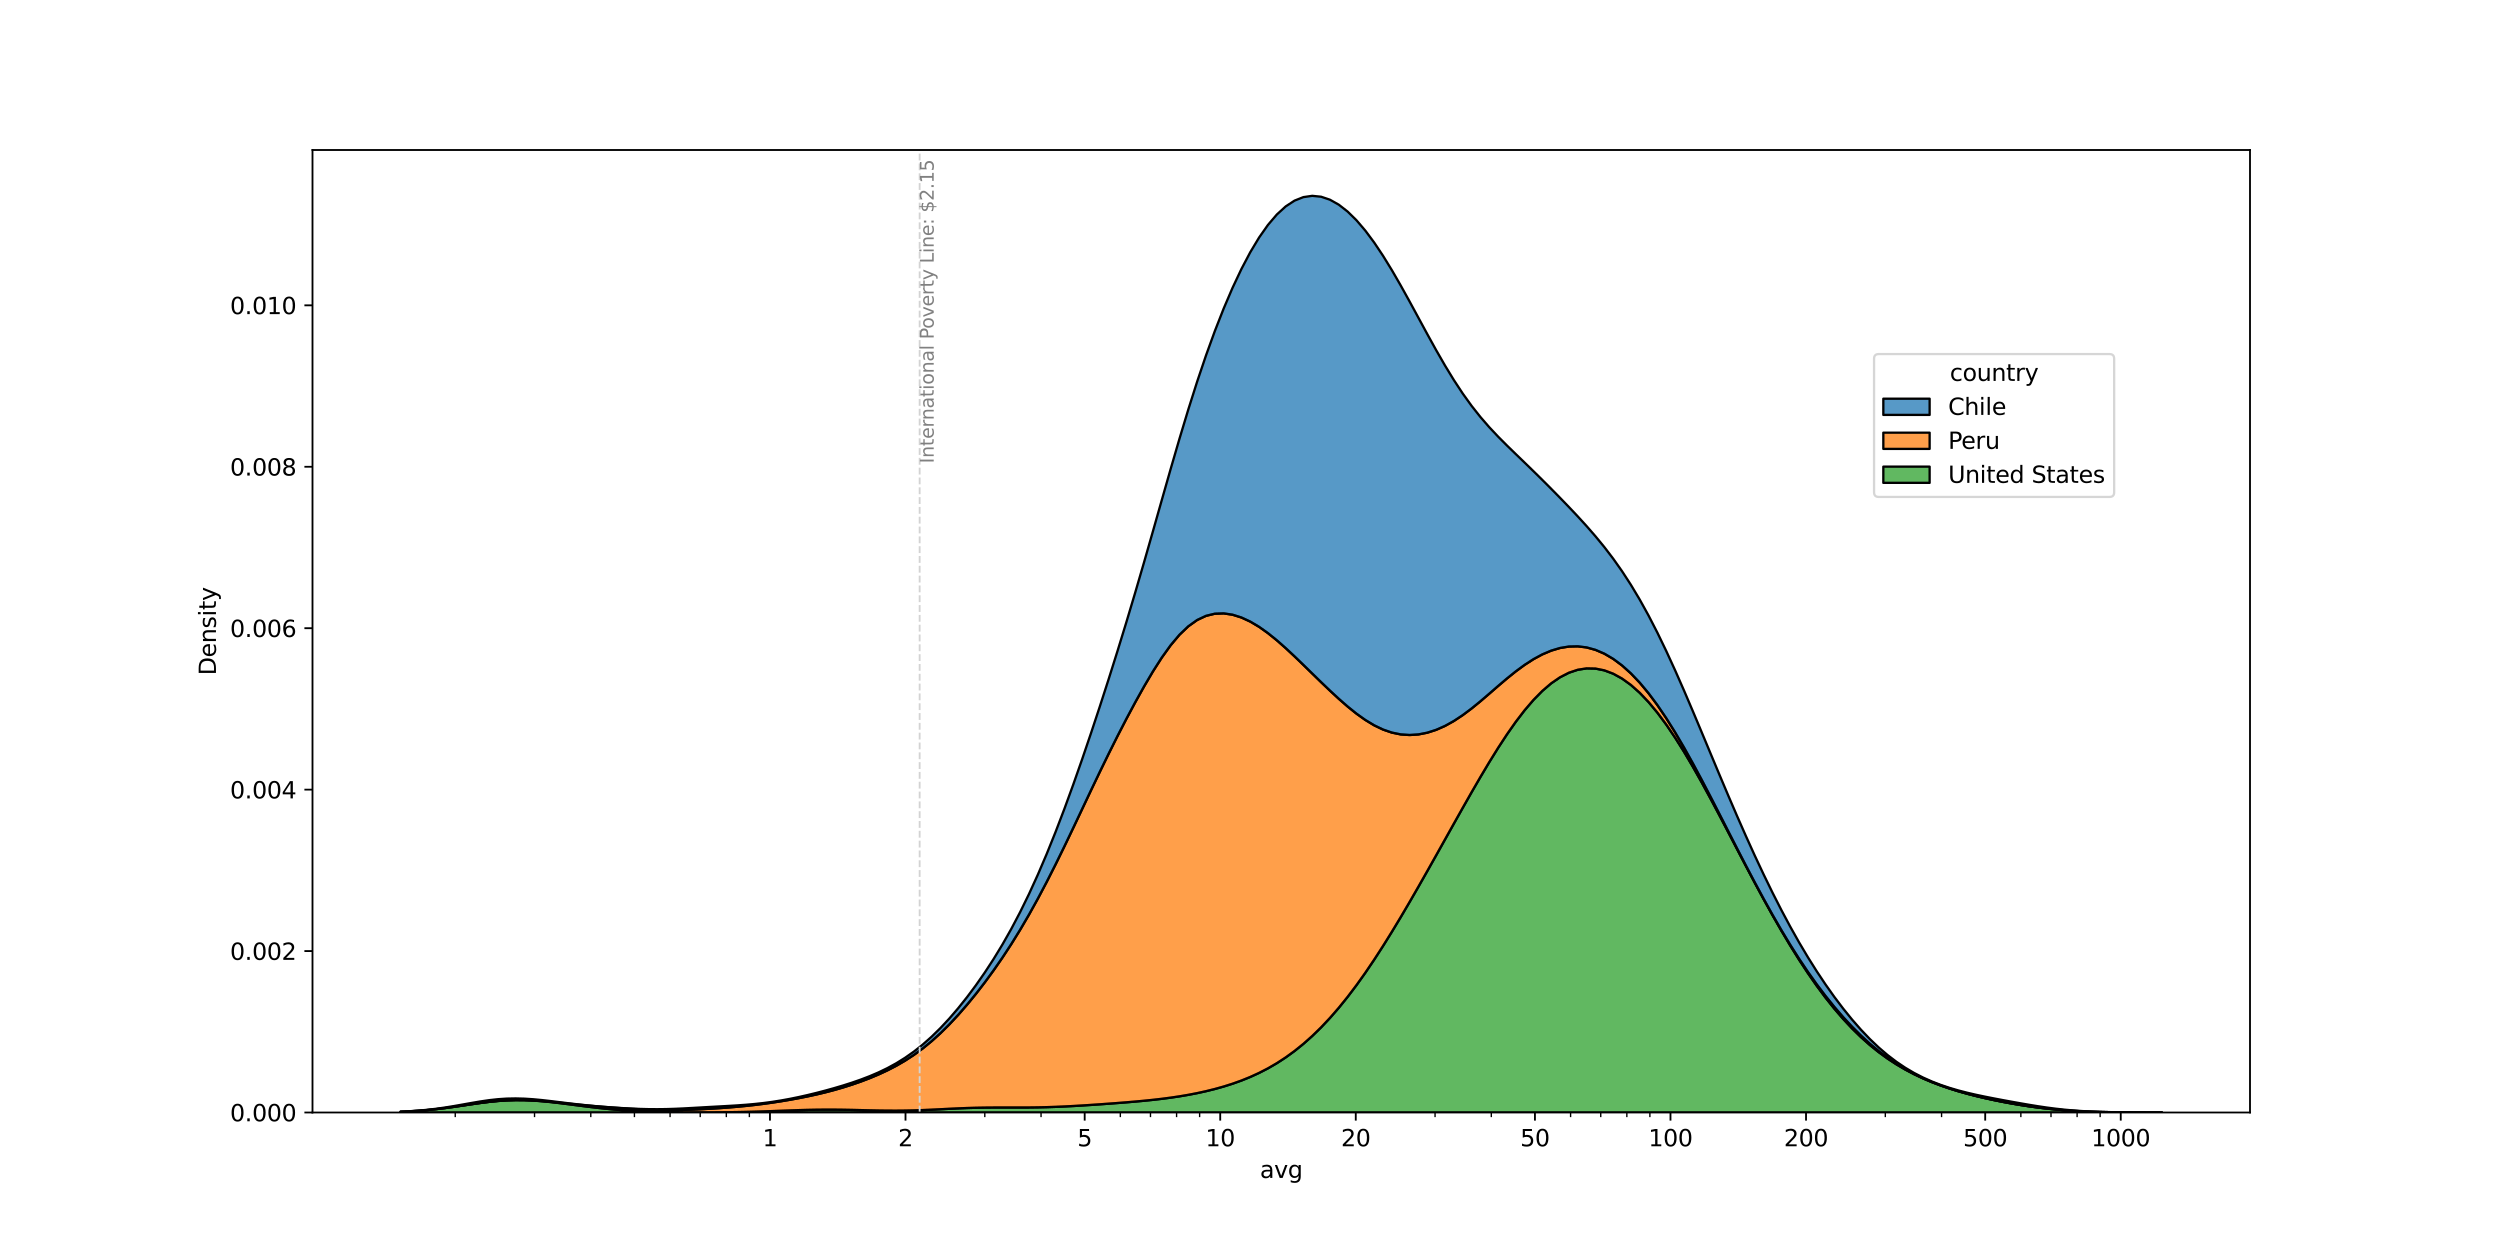 <?xml version="1.0" encoding="utf-8" standalone="no"?>
<!DOCTYPE svg PUBLIC "-//W3C//DTD SVG 1.1//EN"
  "http://www.w3.org/Graphics/SVG/1.1/DTD/svg11.dtd">
<svg xmlns:xlink="http://www.w3.org/1999/xlink" width="1080pt" height="540pt" viewBox="0 0 1080 540" xmlns="http://www.w3.org/2000/svg" version="1.1">
 <defs>
  <style type="text/css">*{stroke-linejoin: round; stroke-linecap: butt}</style>
 </defs>
 <g id="figure_1">
  <g id="patch_1">
   <path d="M 0 540 
L 1080 540 
L 1080 0 
L 0 0 
z
" style="fill: #ffffff"/>
  </g>
  <g id="axes_1">
   <g id="patch_2">
    <path d="M 135 480.6 
L 972 480.6 
L 972 64.8 
L 135 64.8 
z
" style="fill: #ffffff"/>
   </g>
   <g id="FillBetweenPolyCollection_1">
    <defs>
     <path id="mf34a39bcaa" d="M 173.045 -59.734 
L 173.045 -59.4 
L 176.869 -59.4 
L 180.693 -59.4 
L 184.516 -59.4 
L 188.34 -59.4 
L 192.164 -59.4 
L 195.987 -59.4 
L 199.811 -59.4 
L 203.635 -59.4 
L 207.458 -59.4 
L 211.282 -59.4 
L 215.106 -59.4 
L 218.929 -59.4 
L 222.753 -59.4 
L 226.577 -59.4 
L 230.4 -59.4 
L 234.224 -59.4 
L 238.048 -59.4 
L 241.871 -59.4 
L 245.695 -59.4 
L 249.519 -59.4 
L 253.342 -59.4 
L 257.166 -59.4 
L 260.99 -59.4 
L 264.813 -59.4 
L 268.637 -59.4 
L 272.461 -59.4 
L 276.284 -59.4 
L 280.108 -59.4 
L 283.932 -59.4 
L 287.755 -59.4 
L 291.579 -59.4 
L 295.403 -59.4 
L 299.226 -59.4 
L 303.05 -59.4 
L 306.874 -59.4 
L 310.697 -59.4 
L 314.521 -59.4 
L 318.345 -59.4 
L 322.168 -59.4 
L 325.992 -59.4 
L 329.816 -59.4 
L 333.639 -59.4 
L 337.463 -59.4 
L 341.287 -59.4 
L 345.11 -59.4 
L 348.934 -59.4 
L 352.758 -59.4 
L 356.581 -59.4 
L 360.405 -59.4 
L 364.229 -59.4 
L 368.052 -59.4 
L 371.876 -59.4 
L 375.7 -59.4 
L 379.523 -59.4 
L 383.347 -59.4 
L 387.171 -59.4 
L 390.994 -59.4 
L 394.818 -59.4 
L 398.642 -59.4 
L 402.465 -59.4 
L 406.289 -59.4 
L 410.113 -59.4 
L 413.936 -59.4 
L 417.76 -59.4 
L 421.584 -59.4 
L 425.407 -59.4 
L 429.231 -59.4 
L 433.055 -59.4 
L 436.878 -59.4 
L 440.702 -59.4 
L 444.526 -59.4 
L 448.349 -59.4 
L 452.173 -59.4 
L 455.997 -59.4 
L 459.82 -59.4 
L 463.644 -59.4 
L 467.468 -59.4 
L 471.291 -59.4 
L 475.115 -59.4 
L 478.939 -59.4 
L 482.762 -59.4 
L 486.586 -59.4 
L 490.41 -59.4 
L 494.233 -59.4 
L 498.057 -59.4 
L 501.881 -59.4 
L 505.704 -59.4 
L 509.528 -59.4 
L 513.352 -59.4 
L 517.175 -59.4 
L 520.999 -59.4 
L 524.823 -59.4 
L 528.646 -59.4 
L 532.47 -59.4 
L 536.294 -59.4 
L 540.117 -59.4 
L 543.941 -59.4 
L 547.765 -59.4 
L 551.588 -59.4 
L 555.412 -59.4 
L 559.235 -59.4 
L 563.059 -59.4 
L 566.883 -59.4 
L 570.706 -59.4 
L 574.53 -59.4 
L 578.354 -59.4 
L 582.177 -59.4 
L 586.001 -59.4 
L 589.825 -59.4 
L 593.648 -59.4 
L 597.472 -59.4 
L 601.296 -59.4 
L 605.119 -59.4 
L 608.943 -59.4 
L 612.767 -59.4 
L 616.59 -59.4 
L 620.414 -59.4 
L 624.238 -59.4 
L 628.061 -59.4 
L 631.885 -59.4 
L 635.709 -59.4 
L 639.532 -59.4 
L 643.356 -59.4 
L 647.18 -59.4 
L 651.003 -59.4 
L 654.827 -59.4 
L 658.651 -59.4 
L 662.474 -59.4 
L 666.298 -59.4 
L 670.122 -59.4 
L 673.945 -59.4 
L 677.769 -59.4 
L 681.593 -59.4 
L 685.416 -59.4 
L 689.24 -59.4 
L 693.064 -59.4 
L 696.887 -59.4 
L 700.711 -59.4 
L 704.535 -59.4 
L 708.358 -59.4 
L 712.182 -59.4 
L 716.006 -59.4 
L 719.829 -59.4 
L 723.653 -59.4 
L 727.477 -59.4 
L 731.3 -59.4 
L 735.124 -59.4 
L 738.948 -59.4 
L 742.771 -59.4 
L 746.595 -59.4 
L 750.419 -59.4 
L 754.242 -59.4 
L 758.066 -59.4 
L 761.89 -59.4 
L 765.713 -59.4 
L 769.537 -59.4 
L 773.361 -59.4 
L 777.184 -59.4 
L 781.008 -59.4 
L 784.832 -59.4 
L 788.655 -59.4 
L 792.479 -59.4 
L 796.303 -59.4 
L 800.126 -59.4 
L 803.95 -59.4 
L 807.774 -59.4 
L 811.597 -59.4 
L 815.421 -59.4 
L 819.245 -59.4 
L 823.068 -59.4 
L 826.892 -59.4 
L 830.716 -59.4 
L 834.539 -59.4 
L 838.363 -59.4 
L 842.187 -59.4 
L 846.01 -59.4 
L 849.834 -59.4 
L 853.658 -59.4 
L 857.481 -59.4 
L 861.305 -59.4 
L 865.129 -59.4 
L 868.952 -59.4 
L 872.776 -59.4 
L 876.6 -59.4 
L 880.423 -59.4 
L 884.247 -59.4 
L 888.071 -59.4 
L 891.894 -59.4 
L 895.718 -59.4 
L 899.542 -59.4 
L 903.365 -59.4 
L 907.189 -59.4 
L 911.013 -59.4 
L 914.836 -59.4 
L 918.66 -59.4 
L 922.484 -59.4 
L 926.307 -59.4 
L 930.131 -59.4 
L 933.955 -59.4 
L 933.955 -59.406 
L 933.955 -59.406 
L 930.131 -59.411 
L 926.307 -59.42 
L 922.484 -59.435 
L 918.66 -59.46 
L 914.836 -59.498 
L 911.013 -59.555 
L 907.189 -59.637 
L 903.365 -59.753 
L 899.542 -59.91 
L 895.718 -60.117 
L 891.894 -60.379 
L 888.071 -60.703 
L 884.247 -61.091 
L 880.423 -61.547 
L 876.6 -62.068 
L 872.776 -62.653 
L 868.952 -63.301 
L 865.129 -64.009 
L 861.305 -64.779 
L 857.481 -65.613 
L 853.658 -66.517 
L 849.834 -67.502 
L 846.01 -68.579 
L 842.187 -69.763 
L 838.363 -71.072 
L 834.539 -72.525 
L 830.716 -74.142 
L 826.892 -75.945 
L 823.068 -77.957 
L 819.245 -80.201 
L 815.421 -82.7 
L 811.597 -85.477 
L 807.774 -88.555 
L 803.95 -91.952 
L 800.126 -95.684 
L 796.303 -99.764 
L 792.479 -104.199 
L 788.655 -108.99 
L 784.832 -114.133 
L 781.008 -119.62 
L 777.184 -125.437 
L 773.361 -131.566 
L 769.537 -137.983 
L 765.713 -144.659 
L 761.89 -151.561 
L 758.066 -158.648 
L 754.242 -165.872 
L 750.419 -173.18 
L 746.595 -180.515 
L 742.771 -187.812 
L 738.948 -195.005 
L 735.124 -202.023 
L 731.3 -208.798 
L 727.477 -215.259 
L 723.653 -221.339 
L 719.829 -226.977 
L 716.006 -232.117 
L 712.182 -236.711 
L 708.358 -240.72 
L 704.535 -244.115 
L 700.711 -246.871 
L 696.887 -248.974 
L 693.064 -250.411 
L 689.24 -251.175 
L 685.416 -251.259 
L 681.593 -250.661 
L 677.769 -249.382 
L 673.945 -247.426 
L 670.122 -244.803 
L 666.298 -241.534 
L 662.474 -237.649 
L 658.651 -233.187 
L 654.827 -228.202 
L 651.003 -222.754 
L 647.18 -216.911 
L 643.356 -210.745 
L 639.532 -204.326 
L 635.709 -197.721 
L 631.885 -190.988 
L 628.061 -184.179 
L 624.238 -177.337 
L 620.414 -170.5 
L 616.59 -163.699 
L 612.767 -156.966 
L 608.943 -150.331 
L 605.119 -143.826 
L 601.296 -137.485 
L 597.472 -131.342 
L 593.648 -125.429 
L 589.825 -119.778 
L 586.001 -114.415 
L 582.177 -109.361 
L 578.354 -104.63 
L 574.53 -100.232 
L 570.706 -96.17 
L 566.883 -92.443 
L 563.059 -89.043 
L 559.235 -85.962 
L 555.412 -83.185 
L 551.588 -80.697 
L 547.765 -78.477 
L 543.941 -76.504 
L 540.117 -74.755 
L 536.294 -73.206 
L 532.47 -71.837 
L 528.646 -70.625 
L 524.823 -69.553 
L 520.999 -68.605 
L 517.175 -67.767 
L 513.352 -67.029 
L 509.528 -66.38 
L 505.704 -65.81 
L 501.881 -65.309 
L 498.057 -64.868 
L 494.233 -64.476 
L 490.41 -64.122 
L 486.586 -63.798 
L 482.762 -63.495 
L 478.939 -63.208 
L 475.115 -62.934 
L 471.291 -62.673 
L 467.468 -62.427 
L 463.644 -62.202 
L 459.82 -62.003 
L 455.997 -61.837 
L 452.173 -61.708 
L 448.349 -61.62 
L 444.526 -61.57 
L 440.702 -61.551 
L 436.878 -61.552 
L 433.055 -61.557 
L 429.231 -61.551 
L 425.407 -61.517 
L 421.584 -61.446 
L 417.76 -61.333 
L 413.936 -61.182 
L 410.113 -61.002 
L 406.289 -60.809 
L 402.465 -60.619 
L 398.642 -60.45 
L 394.818 -60.317 
L 390.994 -60.23 
L 387.171 -60.192 
L 383.347 -60.203 
L 379.523 -60.255 
L 375.7 -60.336 
L 371.876 -60.431 
L 368.052 -60.523 
L 364.229 -60.597 
L 360.405 -60.641 
L 356.581 -60.646 
L 352.758 -60.609 
L 348.934 -60.533 
L 345.11 -60.424 
L 341.287 -60.293 
L 337.463 -60.151 
L 333.639 -60.009 
L 329.816 -59.876 
L 325.992 -59.759 
L 322.168 -59.662 
L 318.345 -59.584 
L 314.521 -59.527 
L 310.697 -59.487 
L 306.874 -59.463 
L 303.05 -59.452 
L 299.226 -59.456 
L 295.403 -59.475 
L 291.579 -59.511 
L 287.755 -59.57 
L 283.932 -59.656 
L 280.108 -59.778 
L 276.284 -59.942 
L 272.461 -60.153 
L 268.637 -60.417 
L 264.813 -60.736 
L 260.99 -61.108 
L 257.166 -61.529 
L 253.342 -61.989 
L 249.519 -62.475 
L 245.695 -62.969 
L 241.871 -63.45 
L 238.048 -63.893 
L 234.224 -64.269 
L 230.4 -64.553 
L 226.577 -64.719 
L 222.753 -64.748 
L 218.929 -64.632 
L 215.106 -64.374 
L 211.282 -63.99 
L 207.458 -63.507 
L 203.635 -62.96 
L 199.811 -62.387 
L 195.987 -61.823 
L 192.164 -61.301 
L 188.34 -60.84 
L 184.516 -60.454 
L 180.693 -60.145 
L 176.869 -59.908 
L 173.045 -59.734 
z
" style="stroke: #000000"/>
    </defs>
    <g clip-path="url(#pe1cedac310)">
     <use xlink:href="#mf34a39bcaa" x="0" y="540" style="fill: #2ca02c; fill-opacity: 0.75; stroke: #000000"/>
    </g>
   </g>
   <g id="FillBetweenPolyCollection_2">
    <defs>
     <path id="m81a9023591" d="M 173.045 -59.734 
L 173.045 -59.734 
L 176.869 -59.908 
L 180.693 -60.145 
L 184.516 -60.454 
L 188.34 -60.84 
L 192.164 -61.301 
L 195.987 -61.823 
L 199.811 -62.387 
L 203.635 -62.96 
L 207.458 -63.507 
L 211.282 -63.99 
L 215.106 -64.374 
L 218.929 -64.632 
L 222.753 -64.748 
L 226.577 -64.719 
L 230.4 -64.553 
L 234.224 -64.269 
L 238.048 -63.893 
L 241.871 -63.45 
L 245.695 -62.969 
L 249.519 -62.475 
L 253.342 -61.989 
L 257.166 -61.529 
L 260.99 -61.108 
L 264.813 -60.736 
L 268.637 -60.417 
L 272.461 -60.153 
L 276.284 -59.942 
L 280.108 -59.778 
L 283.932 -59.656 
L 287.755 -59.57 
L 291.579 -59.511 
L 295.403 -59.475 
L 299.226 -59.456 
L 303.05 -59.452 
L 306.874 -59.463 
L 310.697 -59.487 
L 314.521 -59.527 
L 318.345 -59.584 
L 322.168 -59.662 
L 325.992 -59.759 
L 329.816 -59.876 
L 333.639 -60.009 
L 337.463 -60.151 
L 341.287 -60.293 
L 345.11 -60.424 
L 348.934 -60.533 
L 352.758 -60.609 
L 356.581 -60.646 
L 360.405 -60.641 
L 364.229 -60.597 
L 368.052 -60.523 
L 371.876 -60.431 
L 375.7 -60.336 
L 379.523 -60.255 
L 383.347 -60.203 
L 387.171 -60.192 
L 390.994 -60.23 
L 394.818 -60.317 
L 398.642 -60.45 
L 402.465 -60.619 
L 406.289 -60.809 
L 410.113 -61.002 
L 413.936 -61.182 
L 417.76 -61.333 
L 421.584 -61.446 
L 425.407 -61.517 
L 429.231 -61.551 
L 433.055 -61.557 
L 436.878 -61.552 
L 440.702 -61.551 
L 444.526 -61.57 
L 448.349 -61.62 
L 452.173 -61.708 
L 455.997 -61.837 
L 459.82 -62.003 
L 463.644 -62.202 
L 467.468 -62.427 
L 471.291 -62.673 
L 475.115 -62.934 
L 478.939 -63.208 
L 482.762 -63.495 
L 486.586 -63.798 
L 490.41 -64.122 
L 494.233 -64.476 
L 498.057 -64.868 
L 501.881 -65.309 
L 505.704 -65.81 
L 509.528 -66.38 
L 513.352 -67.029 
L 517.175 -67.767 
L 520.999 -68.605 
L 524.823 -69.553 
L 528.646 -70.625 
L 532.47 -71.837 
L 536.294 -73.206 
L 540.117 -74.755 
L 543.941 -76.504 
L 547.765 -78.477 
L 551.588 -80.697 
L 555.412 -83.185 
L 559.235 -85.962 
L 563.059 -89.043 
L 566.883 -92.443 
L 570.706 -96.17 
L 574.53 -100.232 
L 578.354 -104.63 
L 582.177 -109.361 
L 586.001 -114.415 
L 589.825 -119.778 
L 593.648 -125.429 
L 597.472 -131.342 
L 601.296 -137.485 
L 605.119 -143.826 
L 608.943 -150.331 
L 612.767 -156.966 
L 616.59 -163.699 
L 620.414 -170.5 
L 624.238 -177.337 
L 628.061 -184.179 
L 631.885 -190.988 
L 635.709 -197.721 
L 639.532 -204.326 
L 643.356 -210.745 
L 647.18 -216.911 
L 651.003 -222.754 
L 654.827 -228.202 
L 658.651 -233.187 
L 662.474 -237.649 
L 666.298 -241.534 
L 670.122 -244.803 
L 673.945 -247.426 
L 677.769 -249.382 
L 681.593 -250.661 
L 685.416 -251.259 
L 689.24 -251.175 
L 693.064 -250.411 
L 696.887 -248.974 
L 700.711 -246.871 
L 704.535 -244.115 
L 708.358 -240.72 
L 712.182 -236.711 
L 716.006 -232.117 
L 719.829 -226.977 
L 723.653 -221.339 
L 727.477 -215.259 
L 731.3 -208.798 
L 735.124 -202.023 
L 738.948 -195.005 
L 742.771 -187.812 
L 746.595 -180.515 
L 750.419 -173.18 
L 754.242 -165.872 
L 758.066 -158.648 
L 761.89 -151.561 
L 765.713 -144.659 
L 769.537 -137.983 
L 773.361 -131.566 
L 777.184 -125.437 
L 781.008 -119.62 
L 784.832 -114.133 
L 788.655 -108.99 
L 792.479 -104.199 
L 796.303 -99.764 
L 800.126 -95.684 
L 803.95 -91.952 
L 807.774 -88.555 
L 811.597 -85.477 
L 815.421 -82.7 
L 819.245 -80.201 
L 823.068 -77.957 
L 826.892 -75.945 
L 830.716 -74.142 
L 834.539 -72.525 
L 838.363 -71.072 
L 842.187 -69.763 
L 846.01 -68.579 
L 849.834 -67.502 
L 853.658 -66.517 
L 857.481 -65.613 
L 861.305 -64.779 
L 865.129 -64.009 
L 868.952 -63.301 
L 872.776 -62.653 
L 876.6 -62.068 
L 880.423 -61.547 
L 884.247 -61.091 
L 888.071 -60.703 
L 891.894 -60.379 
L 895.718 -60.117 
L 899.542 -59.91 
L 903.365 -59.753 
L 907.189 -59.637 
L 911.013 -59.555 
L 914.836 -59.498 
L 918.66 -59.46 
L 922.484 -59.435 
L 926.307 -59.42 
L 930.131 -59.411 
L 933.955 -59.406 
L 933.955 -59.406 
L 933.955 -59.406 
L 930.131 -59.411 
L 926.307 -59.42 
L 922.484 -59.435 
L 918.66 -59.46 
L 914.836 -59.498 
L 911.013 -59.555 
L 907.189 -59.637 
L 903.365 -59.753 
L 899.542 -59.91 
L 895.718 -60.117 
L 891.894 -60.379 
L 888.071 -60.703 
L 884.247 -61.091 
L 880.423 -61.547 
L 876.6 -62.068 
L 872.776 -62.653 
L 868.952 -63.301 
L 865.129 -64.009 
L 861.305 -64.779 
L 857.481 -65.613 
L 853.658 -66.518 
L 849.834 -67.504 
L 846.01 -68.583 
L 842.187 -69.772 
L 838.363 -71.09 
L 834.539 -72.559 
L 830.716 -74.203 
L 826.892 -76.047 
L 823.068 -78.119 
L 819.245 -80.443 
L 815.421 -83.041 
L 811.597 -85.931 
L 807.774 -89.124 
L 803.95 -92.624 
L 800.126 -96.433 
L 796.303 -100.55 
L 792.479 -104.977 
L 788.655 -109.716 
L 784.832 -114.772 
L 781.008 -120.151 
L 777.184 -125.854 
L 773.361 -131.877 
L 769.537 -138.208 
L 765.713 -144.824 
L 761.89 -151.697 
L 758.066 -158.788 
L 754.242 -166.055 
L 750.419 -173.448 
L 746.595 -180.916 
L 742.771 -188.399 
L 738.948 -195.834 
L 735.124 -203.15 
L 731.3 -210.273 
L 727.477 -217.128 
L 723.653 -223.642 
L 719.829 -229.746 
L 716.006 -235.386 
L 712.182 -240.514 
L 708.358 -245.098 
L 704.535 -249.113 
L 700.711 -252.544 
L 696.887 -255.382 
L 693.064 -257.621 
L 689.24 -259.262 
L 685.416 -260.313 
L 681.593 -260.784 
L 677.769 -260.694 
L 673.945 -260.067 
L 670.122 -258.927 
L 666.298 -257.307 
L 662.474 -255.241 
L 658.651 -252.775 
L 654.827 -249.965 
L 651.003 -246.888 
L 647.18 -243.634 
L 643.356 -240.312 
L 639.532 -237.035 
L 635.709 -233.914 
L 631.885 -231.051 
L 628.061 -228.525 
L 624.238 -226.397 
L 620.414 -224.706 
L 616.59 -223.477 
L 612.767 -222.729 
L 608.943 -222.476 
L 605.119 -222.736 
L 601.296 -223.52 
L 597.472 -224.833 
L 593.648 -226.663 
L 589.825 -228.972 
L 586.001 -231.703 
L 582.177 -234.781 
L 578.354 -238.125 
L 574.53 -241.659 
L 570.706 -245.316 
L 566.883 -249.038 
L 563.059 -252.772 
L 559.235 -256.458 
L 555.412 -260.026 
L 551.588 -263.395 
L 547.765 -266.479 
L 543.941 -269.196 
L 540.117 -271.472 
L 536.294 -273.242 
L 532.47 -274.445 
L 528.646 -275.017 
L 524.823 -274.881 
L 520.999 -273.955 
L 517.175 -272.157 
L 513.352 -269.435 
L 509.528 -265.777 
L 505.704 -261.232 
L 501.881 -255.902 
L 498.057 -249.926 
L 494.233 -243.448 
L 490.41 -236.59 
L 486.586 -229.434 
L 482.762 -222.025 
L 478.939 -214.387 
L 475.115 -206.545 
L 471.291 -198.544 
L 467.468 -190.453 
L 463.644 -182.363 
L 459.82 -174.37 
L 455.997 -166.562 
L 452.173 -159.012 
L 448.349 -151.773 
L 444.526 -144.878 
L 440.702 -138.34 
L 436.878 -132.159 
L 433.055 -126.32 
L 429.231 -120.8 
L 425.407 -115.575 
L 421.584 -110.628 
L 417.76 -105.954 
L 413.936 -101.557 
L 410.113 -97.455 
L 406.289 -93.666 
L 402.465 -90.206 
L 398.642 -87.08 
L 394.818 -84.281 
L 390.994 -81.789 
L 387.171 -79.573 
L 383.347 -77.596 
L 379.523 -75.823 
L 375.7 -74.22 
L 371.876 -72.763 
L 368.052 -71.435 
L 364.229 -70.223 
L 360.405 -69.119 
L 356.581 -68.115 
L 352.758 -67.2 
L 348.934 -66.366 
L 345.11 -65.602 
L 341.287 -64.9 
L 337.463 -64.256 
L 333.639 -63.668 
L 329.816 -63.135 
L 325.992 -62.658 
L 322.168 -62.238 
L 318.345 -61.87 
L 314.521 -61.551 
L 310.697 -61.275 
L 306.874 -61.035 
L 303.05 -60.831 
L 299.226 -60.664 
L 295.403 -60.541 
L 291.579 -60.473 
L 287.755 -60.465 
L 283.932 -60.522 
L 280.108 -60.639 
L 276.284 -60.809 
L 272.461 -61.02 
L 268.637 -61.261 
L 264.813 -61.526 
L 260.99 -61.815 
L 257.166 -62.129 
L 253.342 -62.471 
L 249.519 -62.841 
L 245.695 -63.231 
L 241.871 -63.627 
L 238.048 -64.006 
L 234.224 -64.337 
L 230.4 -64.592 
L 226.577 -64.739 
L 222.753 -64.758 
L 218.929 -64.637 
L 215.106 -64.377 
L 211.282 -63.991 
L 207.458 -63.508 
L 203.635 -62.96 
L 199.811 -62.387 
L 195.987 -61.823 
L 192.164 -61.301 
L 188.34 -60.84 
L 184.516 -60.454 
L 180.693 -60.145 
L 176.869 -59.908 
L 173.045 -59.734 
z
" style="stroke: #000000"/>
    </defs>
    <g clip-path="url(#pe1cedac310)">
     <use xlink:href="#m81a9023591" x="0" y="540" style="fill: #ff7f0e; fill-opacity: 0.75; stroke: #000000"/>
    </g>
   </g>
   <g id="FillBetweenPolyCollection_3">
    <defs>
     <path id="mbaf46c93e8" d="M 173.045 -59.754 
L 173.045 -59.734 
L 176.869 -59.908 
L 180.693 -60.145 
L 184.516 -60.454 
L 188.34 -60.84 
L 192.164 -61.301 
L 195.987 -61.823 
L 199.811 -62.387 
L 203.635 -62.96 
L 207.458 -63.508 
L 211.282 -63.991 
L 215.106 -64.377 
L 218.929 -64.637 
L 222.753 -64.758 
L 226.577 -64.739 
L 230.4 -64.592 
L 234.224 -64.337 
L 238.048 -64.006 
L 241.871 -63.627 
L 245.695 -63.231 
L 249.519 -62.841 
L 253.342 -62.471 
L 257.166 -62.129 
L 260.99 -61.815 
L 264.813 -61.526 
L 268.637 -61.261 
L 272.461 -61.02 
L 276.284 -60.809 
L 280.108 -60.639 
L 283.932 -60.522 
L 287.755 -60.465 
L 291.579 -60.473 
L 295.403 -60.541 
L 299.226 -60.664 
L 303.05 -60.831 
L 306.874 -61.035 
L 310.697 -61.275 
L 314.521 -61.551 
L 318.345 -61.87 
L 322.168 -62.238 
L 325.992 -62.658 
L 329.816 -63.135 
L 333.639 -63.668 
L 337.463 -64.256 
L 341.287 -64.9 
L 345.11 -65.602 
L 348.934 -66.366 
L 352.758 -67.2 
L 356.581 -68.115 
L 360.405 -69.119 
L 364.229 -70.223 
L 368.052 -71.435 
L 371.876 -72.763 
L 375.7 -74.22 
L 379.523 -75.823 
L 383.347 -77.596 
L 387.171 -79.573 
L 390.994 -81.789 
L 394.818 -84.281 
L 398.642 -87.08 
L 402.465 -90.206 
L 406.289 -93.666 
L 410.113 -97.455 
L 413.936 -101.557 
L 417.76 -105.954 
L 421.584 -110.628 
L 425.407 -115.575 
L 429.231 -120.8 
L 433.055 -126.32 
L 436.878 -132.159 
L 440.702 -138.34 
L 444.526 -144.878 
L 448.349 -151.773 
L 452.173 -159.012 
L 455.997 -166.562 
L 459.82 -174.37 
L 463.644 -182.363 
L 467.468 -190.453 
L 471.291 -198.544 
L 475.115 -206.545 
L 478.939 -214.387 
L 482.762 -222.025 
L 486.586 -229.434 
L 490.41 -236.59 
L 494.233 -243.448 
L 498.057 -249.926 
L 501.881 -255.902 
L 505.704 -261.232 
L 509.528 -265.777 
L 513.352 -269.435 
L 517.175 -272.157 
L 520.999 -273.955 
L 524.823 -274.881 
L 528.646 -275.017 
L 532.47 -274.445 
L 536.294 -273.242 
L 540.117 -271.472 
L 543.941 -269.196 
L 547.765 -266.479 
L 551.588 -263.395 
L 555.412 -260.026 
L 559.235 -256.458 
L 563.059 -252.772 
L 566.883 -249.038 
L 570.706 -245.316 
L 574.53 -241.659 
L 578.354 -238.125 
L 582.177 -234.781 
L 586.001 -231.703 
L 589.825 -228.972 
L 593.648 -226.663 
L 597.472 -224.833 
L 601.296 -223.52 
L 605.119 -222.736 
L 608.943 -222.476 
L 612.767 -222.729 
L 616.59 -223.477 
L 620.414 -224.706 
L 624.238 -226.397 
L 628.061 -228.525 
L 631.885 -231.051 
L 635.709 -233.914 
L 639.532 -237.035 
L 643.356 -240.312 
L 647.18 -243.634 
L 651.003 -246.888 
L 654.827 -249.965 
L 658.651 -252.775 
L 662.474 -255.241 
L 666.298 -257.307 
L 670.122 -258.927 
L 673.945 -260.067 
L 677.769 -260.694 
L 681.593 -260.784 
L 685.416 -260.313 
L 689.24 -259.262 
L 693.064 -257.621 
L 696.887 -255.382 
L 700.711 -252.544 
L 704.535 -249.113 
L 708.358 -245.098 
L 712.182 -240.514 
L 716.006 -235.386 
L 719.829 -229.746 
L 723.653 -223.642 
L 727.477 -217.128 
L 731.3 -210.273 
L 735.124 -203.15 
L 738.948 -195.834 
L 742.771 -188.399 
L 746.595 -180.916 
L 750.419 -173.448 
L 754.242 -166.055 
L 758.066 -158.788 
L 761.89 -151.697 
L 765.713 -144.824 
L 769.537 -138.208 
L 773.361 -131.877 
L 777.184 -125.854 
L 781.008 -120.151 
L 784.832 -114.772 
L 788.655 -109.716 
L 792.479 -104.977 
L 796.303 -100.55 
L 800.126 -96.433 
L 803.95 -92.624 
L 807.774 -89.124 
L 811.597 -85.931 
L 815.421 -83.041 
L 819.245 -80.443 
L 823.068 -78.119 
L 826.892 -76.047 
L 830.716 -74.203 
L 834.539 -72.559 
L 838.363 -71.09 
L 842.187 -69.772 
L 846.01 -68.583 
L 849.834 -67.504 
L 853.658 -66.518 
L 857.481 -65.613 
L 861.305 -64.779 
L 865.129 -64.009 
L 868.952 -63.301 
L 872.776 -62.653 
L 876.6 -62.068 
L 880.423 -61.547 
L 884.247 -61.091 
L 888.071 -60.703 
L 891.894 -60.379 
L 895.718 -60.117 
L 899.542 -59.91 
L 903.365 -59.753 
L 907.189 -59.637 
L 911.013 -59.555 
L 914.836 -59.498 
L 918.66 -59.46 
L 922.484 -59.435 
L 926.307 -59.42 
L 930.131 -59.411 
L 933.955 -59.406 
L 933.955 -59.406 
L 933.955 -59.406 
L 930.131 -59.412 
L 926.307 -59.421 
L 922.484 -59.438 
L 918.66 -59.465 
L 914.836 -59.508 
L 911.013 -59.574 
L 907.189 -59.674 
L 903.365 -59.817 
L 899.542 -60.016 
L 895.718 -60.281 
L 891.894 -60.622 
L 888.071 -61.043 
L 884.247 -61.54 
L 880.423 -62.106 
L 876.6 -62.727 
L 872.776 -63.387 
L 868.952 -64.072 
L 865.129 -64.775 
L 861.305 -65.499 
L 857.481 -66.253 
L 853.658 -67.058 
L 849.834 -67.94 
L 846.01 -68.927 
L 842.187 -70.049 
L 838.363 -71.335 
L 834.539 -72.816 
L 830.716 -74.523 
L 826.892 -76.487 
L 823.068 -78.741 
L 819.245 -81.314 
L 815.421 -84.229 
L 811.597 -87.503 
L 807.774 -91.143 
L 803.95 -95.148 
L 800.126 -99.51 
L 796.303 -104.221 
L 792.479 -109.273 
L 788.655 -114.665 
L 784.832 -120.399 
L 781.008 -126.484 
L 777.184 -132.926 
L 773.361 -139.73 
L 769.537 -146.891 
L 765.713 -154.399 
L 761.89 -162.236 
L 758.066 -170.379 
L 754.242 -178.802 
L 750.419 -187.471 
L 746.595 -196.349 
L 742.771 -205.388 
L 738.948 -214.527 
L 735.124 -223.691 
L 731.3 -232.791 
L 727.477 -241.732 
L 723.653 -250.415 
L 719.829 -258.748 
L 716.006 -266.654 
L 712.182 -274.077 
L 708.358 -280.986 
L 704.535 -287.373 
L 700.711 -293.255 
L 696.887 -298.669 
L 693.064 -303.672 
L 689.24 -308.33 
L 685.416 -312.719 
L 681.593 -316.911 
L 677.769 -320.966 
L 673.945 -324.929 
L 670.122 -328.823 
L 666.298 -332.655 
L 662.474 -336.424 
L 658.651 -340.139 
L 654.827 -343.826 
L 651.003 -347.546 
L 647.18 -351.386 
L 643.356 -355.455 
L 639.532 -359.861 
L 635.709 -364.695 
L 631.885 -370.013 
L 628.061 -375.826 
L 624.238 -382.095 
L 620.414 -388.743 
L 616.59 -395.659 
L 612.767 -402.71 
L 608.943 -409.755 
L 605.119 -416.653 
L 601.296 -423.274 
L 597.472 -429.498 
L 593.648 -435.224 
L 589.825 -440.364 
L 586.001 -444.843 
L 582.177 -448.599 
L 578.354 -451.577 
L 574.53 -453.73 
L 570.706 -455.017 
L 566.883 -455.4 
L 563.059 -454.845 
L 559.235 -453.326 
L 555.412 -450.821 
L 551.588 -447.325 
L 547.765 -442.846 
L 543.941 -437.406 
L 540.117 -431.041 
L 536.294 -423.79 
L 532.47 -415.687 
L 528.646 -406.756 
L 524.823 -397.014 
L 520.999 -386.471 
L 517.175 -375.152 
L 513.352 -363.113 
L 509.528 -350.456 
L 505.704 -337.331 
L 501.881 -323.931 
L 498.057 -310.461 
L 494.233 -297.104 
L 490.41 -283.997 
L 486.586 -271.209 
L 482.762 -258.757 
L 478.939 -246.62 
L 475.115 -234.775 
L 471.291 -223.215 
L 467.468 -211.963 
L 463.644 -201.067 
L 459.82 -190.585 
L 455.997 -180.577 
L 452.173 -171.089 
L 448.349 -162.153 
L 444.526 -153.783 
L 440.702 -145.979 
L 436.878 -138.721 
L 433.055 -131.974 
L 429.231 -125.696 
L 425.407 -119.838 
L 421.584 -114.361 
L 417.76 -109.235 
L 413.936 -104.447 
L 410.113 -99.999 
L 406.289 -95.898 
L 402.465 -92.152 
L 398.642 -88.765 
L 394.818 -85.732 
L 390.994 -83.039 
L 387.171 -80.662 
L 383.347 -78.57 
L 379.523 -76.725 
L 375.7 -75.089 
L 371.876 -73.624 
L 368.052 -72.296 
L 364.229 -71.075 
L 360.405 -69.941 
L 356.581 -68.878 
L 352.758 -67.881 
L 348.934 -66.95 
L 345.11 -66.089 
L 341.287 -65.307 
L 337.463 -64.61 
L 333.639 -64.004 
L 329.816 -63.494 
L 325.992 -63.075 
L 322.168 -62.737 
L 318.345 -62.463 
L 314.521 -62.232 
L 310.697 -62.02 
L 306.874 -61.81 
L 303.05 -61.593 
L 299.226 -61.373 
L 295.403 -61.166 
L 291.579 -60.991 
L 287.755 -60.872 
L 283.932 -60.824 
L 280.108 -60.851 
L 276.284 -60.95 
L 272.461 -61.109 
L 268.637 -61.317 
L 264.813 -61.564 
L 260.99 -61.847 
L 257.166 -62.167 
L 253.342 -62.53 
L 249.519 -62.936 
L 245.695 -63.38 
L 241.871 -63.85 
L 238.048 -64.321 
L 234.224 -64.759 
L 230.4 -65.124 
L 226.577 -65.376 
L 222.753 -65.476 
L 218.929 -65.403 
L 215.106 -65.147 
L 211.282 -64.725 
L 207.458 -64.167 
L 203.635 -63.52 
L 199.811 -62.836 
L 195.987 -62.164 
L 192.164 -61.544 
L 188.34 -61.005 
L 184.516 -60.559 
L 180.693 -60.208 
L 176.869 -59.944 
L 173.045 -59.754 
z
" style="stroke: #000000"/>
    </defs>
    <g clip-path="url(#pe1cedac310)">
     <use xlink:href="#mbaf46c93e8" x="0" y="540" style="fill: #1f77b4; fill-opacity: 0.75; stroke: #000000"/>
    </g>
   </g>
   <g id="matplotlib.axis_1">
    <g id="xtick_1">
     <g id="line2d_1">
      <defs>
       <path id="m381433441c" d="M 0 0 
L 0 3.5 
" style="stroke: #000000; stroke-width: 0.8"/>
      </defs>
      <g>
       <use xlink:href="#m381433441c" x="332.625" y="480.6" style="stroke: #000000; stroke-width: 0.8"/>
      </g>
     </g>
     <g id="text_1">
      <!-- 1 -->
      <g transform="translate(329.443 495.198) scale(0.1 -0.1)">
       <defs>
        <path id="DejaVuSans-31" d="M 794 531 
L 1825 531 
L 1825 4091 
L 703 3866 
L 703 4441 
L 1819 4666 
L 2450 4666 
L 2450 531 
L 3481 531 
L 3481 0 
L 794 0 
L 794 531 
z
" transform="scale(0.016)"/>
       </defs>
       <use xlink:href="#DejaVuSans-31"/>
      </g>
     </g>
    </g>
    <g id="xtick_2">
     <g id="line2d_2">
      <g>
       <use xlink:href="#m381433441c" x="391.179" y="480.6" style="stroke: #000000; stroke-width: 0.8"/>
      </g>
     </g>
     <g id="text_2">
      <!-- 2 -->
      <g transform="translate(387.997 495.198) scale(0.1 -0.1)">
       <defs>
        <path id="DejaVuSans-32" d="M 1228 531 
L 3431 531 
L 3431 0 
L 469 0 
L 469 531 
Q 828 903 1448 1529 
Q 2069 2156 2228 2338 
Q 2531 2678 2651 2914 
Q 2772 3150 2772 3378 
Q 2772 3750 2511 3984 
Q 2250 4219 1831 4219 
Q 1534 4219 1204 4116 
Q 875 4013 500 3803 
L 500 4441 
Q 881 4594 1212 4672 
Q 1544 4750 1819 4750 
Q 2544 4750 2975 4387 
Q 3406 4025 3406 3419 
Q 3406 3131 3298 2873 
Q 3191 2616 2906 2266 
Q 2828 2175 2409 1742 
Q 1991 1309 1228 531 
z
" transform="scale(0.016)"/>
       </defs>
       <use xlink:href="#DejaVuSans-32"/>
      </g>
     </g>
    </g>
    <g id="xtick_3">
     <g id="line2d_3">
      <g>
       <use xlink:href="#m381433441c" x="468.583" y="480.6" style="stroke: #000000; stroke-width: 0.8"/>
      </g>
     </g>
     <g id="text_3">
      <!-- 5 -->
      <g transform="translate(465.402 495.198) scale(0.1 -0.1)">
       <defs>
        <path id="DejaVuSans-35" d="M 691 4666 
L 3169 4666 
L 3169 4134 
L 1269 4134 
L 1269 2991 
Q 1406 3038 1543 3061 
Q 1681 3084 1819 3084 
Q 2600 3084 3056 2656 
Q 3513 2228 3513 1497 
Q 3513 744 3044 326 
Q 2575 -91 1722 -91 
Q 1428 -91 1123 -41 
Q 819 9 494 109 
L 494 744 
Q 775 591 1075 516 
Q 1375 441 1709 441 
Q 2250 441 2565 725 
Q 2881 1009 2881 1497 
Q 2881 1984 2565 2268 
Q 2250 2553 1709 2553 
Q 1456 2553 1204 2497 
Q 953 2441 691 2322 
L 691 4666 
z
" transform="scale(0.016)"/>
       </defs>
       <use xlink:href="#DejaVuSans-35"/>
      </g>
     </g>
    </g>
    <g id="xtick_4">
     <g id="line2d_4">
      <g>
       <use xlink:href="#m381433441c" x="527.137" y="480.6" style="stroke: #000000; stroke-width: 0.8"/>
      </g>
     </g>
     <g id="text_4">
      <!-- 10 -->
      <g transform="translate(520.774 495.198) scale(0.1 -0.1)">
       <defs>
        <path id="DejaVuSans-30" d="M 2034 4250 
Q 1547 4250 1301 3770 
Q 1056 3291 1056 2328 
Q 1056 1369 1301 889 
Q 1547 409 2034 409 
Q 2525 409 2770 889 
Q 3016 1369 3016 2328 
Q 3016 3291 2770 3770 
Q 2525 4250 2034 4250 
z
M 2034 4750 
Q 2819 4750 3233 4129 
Q 3647 3509 3647 2328 
Q 3647 1150 3233 529 
Q 2819 -91 2034 -91 
Q 1250 -91 836 529 
Q 422 1150 422 2328 
Q 422 3509 836 4129 
Q 1250 4750 2034 4750 
z
" transform="scale(0.016)"/>
       </defs>
       <use xlink:href="#DejaVuSans-31"/>
       <use xlink:href="#DejaVuSans-30" transform="translate(63.623 0)"/>
      </g>
     </g>
    </g>
    <g id="xtick_5">
     <g id="line2d_5">
      <g>
       <use xlink:href="#m381433441c" x="585.691" y="480.6" style="stroke: #000000; stroke-width: 0.8"/>
      </g>
     </g>
     <g id="text_5">
      <!-- 20 -->
      <g transform="translate(579.329 495.198) scale(0.1 -0.1)">
       <use xlink:href="#DejaVuSans-32"/>
       <use xlink:href="#DejaVuSans-30" transform="translate(63.623 0)"/>
      </g>
     </g>
    </g>
    <g id="xtick_6">
     <g id="line2d_6">
      <g>
       <use xlink:href="#m381433441c" x="663.095" y="480.6" style="stroke: #000000; stroke-width: 0.8"/>
      </g>
     </g>
     <g id="text_6">
      <!-- 50 -->
      <g transform="translate(656.733 495.198) scale(0.1 -0.1)">
       <use xlink:href="#DejaVuSans-35"/>
       <use xlink:href="#DejaVuSans-30" transform="translate(63.623 0)"/>
      </g>
     </g>
    </g>
    <g id="xtick_7">
     <g id="line2d_7">
      <g>
       <use xlink:href="#m381433441c" x="721.649" y="480.6" style="stroke: #000000; stroke-width: 0.8"/>
      </g>
     </g>
     <g id="text_7">
      <!-- 100 -->
      <g transform="translate(712.106 495.198) scale(0.1 -0.1)">
       <use xlink:href="#DejaVuSans-31"/>
       <use xlink:href="#DejaVuSans-30" transform="translate(63.623 0)"/>
       <use xlink:href="#DejaVuSans-30" transform="translate(127.246 0)"/>
      </g>
     </g>
    </g>
    <g id="xtick_8">
     <g id="line2d_8">
      <g>
       <use xlink:href="#m381433441c" x="780.203" y="480.6" style="stroke: #000000; stroke-width: 0.8"/>
      </g>
     </g>
     <g id="text_8">
      <!-- 200 -->
      <g transform="translate(770.66 495.198) scale(0.1 -0.1)">
       <use xlink:href="#DejaVuSans-32"/>
       <use xlink:href="#DejaVuSans-30" transform="translate(63.623 0)"/>
       <use xlink:href="#DejaVuSans-30" transform="translate(127.246 0)"/>
      </g>
     </g>
    </g>
    <g id="xtick_9">
     <g id="line2d_9">
      <g>
       <use xlink:href="#m381433441c" x="857.608" y="480.6" style="stroke: #000000; stroke-width: 0.8"/>
      </g>
     </g>
     <g id="text_9">
      <!-- 500 -->
      <g transform="translate(848.064 495.198) scale(0.1 -0.1)">
       <use xlink:href="#DejaVuSans-35"/>
       <use xlink:href="#DejaVuSans-30" transform="translate(63.623 0)"/>
       <use xlink:href="#DejaVuSans-30" transform="translate(127.246 0)"/>
      </g>
     </g>
    </g>
    <g id="xtick_10">
     <g id="line2d_10">
      <g>
       <use xlink:href="#m381433441c" x="916.162" y="480.6" style="stroke: #000000; stroke-width: 0.8"/>
      </g>
     </g>
     <g id="text_10">
      <!-- 1000 -->
      <g transform="translate(903.437 495.198) scale(0.1 -0.1)">
       <use xlink:href="#DejaVuSans-31"/>
       <use xlink:href="#DejaVuSans-30" transform="translate(63.623 0)"/>
       <use xlink:href="#DejaVuSans-30" transform="translate(127.246 0)"/>
       <use xlink:href="#DejaVuSans-30" transform="translate(190.869 0)"/>
      </g>
     </g>
    </g>
    <g id="xtick_11">
     <g id="line2d_11">
      <defs>
       <path id="m2a4b1f8055" d="M 0 0 
L 0 2 
" style="stroke: #000000; stroke-width: 0.6"/>
      </defs>
      <g>
       <use xlink:href="#m2a4b1f8055" x="196.666" y="480.6" style="stroke: #000000; stroke-width: 0.6"/>
      </g>
     </g>
    </g>
    <g id="xtick_12">
     <g id="line2d_12">
      <g>
       <use xlink:href="#m2a4b1f8055" x="230.918" y="480.6" style="stroke: #000000; stroke-width: 0.6"/>
      </g>
     </g>
    </g>
    <g id="xtick_13">
     <g id="line2d_13">
      <g>
       <use xlink:href="#m2a4b1f8055" x="255.22" y="480.6" style="stroke: #000000; stroke-width: 0.6"/>
      </g>
     </g>
    </g>
    <g id="xtick_14">
     <g id="line2d_14">
      <g>
       <use xlink:href="#m2a4b1f8055" x="274.071" y="480.6" style="stroke: #000000; stroke-width: 0.6"/>
      </g>
     </g>
    </g>
    <g id="xtick_15">
     <g id="line2d_15">
      <g>
       <use xlink:href="#m2a4b1f8055" x="289.472" y="480.6" style="stroke: #000000; stroke-width: 0.6"/>
      </g>
     </g>
    </g>
    <g id="xtick_16">
     <g id="line2d_16">
      <g>
       <use xlink:href="#m2a4b1f8055" x="302.494" y="480.6" style="stroke: #000000; stroke-width: 0.6"/>
      </g>
     </g>
    </g>
    <g id="xtick_17">
     <g id="line2d_17">
      <g>
       <use xlink:href="#m2a4b1f8055" x="313.774" y="480.6" style="stroke: #000000; stroke-width: 0.6"/>
      </g>
     </g>
    </g>
    <g id="xtick_18">
     <g id="line2d_18">
      <g>
       <use xlink:href="#m2a4b1f8055" x="323.724" y="480.6" style="stroke: #000000; stroke-width: 0.6"/>
      </g>
     </g>
    </g>
    <g id="xtick_19">
     <g id="line2d_19">
      <g>
       <use xlink:href="#m2a4b1f8055" x="425.431" y="480.6" style="stroke: #000000; stroke-width: 0.6"/>
      </g>
     </g>
    </g>
    <g id="xtick_20">
     <g id="line2d_20">
      <g>
       <use xlink:href="#m2a4b1f8055" x="449.733" y="480.6" style="stroke: #000000; stroke-width: 0.6"/>
      </g>
     </g>
    </g>
    <g id="xtick_21">
     <g id="line2d_21">
      <g>
       <use xlink:href="#m2a4b1f8055" x="483.985" y="480.6" style="stroke: #000000; stroke-width: 0.6"/>
      </g>
     </g>
    </g>
    <g id="xtick_22">
     <g id="line2d_22">
      <g>
       <use xlink:href="#m2a4b1f8055" x="497.007" y="480.6" style="stroke: #000000; stroke-width: 0.6"/>
      </g>
     </g>
    </g>
    <g id="xtick_23">
     <g id="line2d_23">
      <g>
       <use xlink:href="#m2a4b1f8055" x="508.287" y="480.6" style="stroke: #000000; stroke-width: 0.6"/>
      </g>
     </g>
    </g>
    <g id="xtick_24">
     <g id="line2d_24">
      <g>
       <use xlink:href="#m2a4b1f8055" x="518.237" y="480.6" style="stroke: #000000; stroke-width: 0.6"/>
      </g>
     </g>
    </g>
    <g id="xtick_25">
     <g id="line2d_25">
      <g>
       <use xlink:href="#m2a4b1f8055" x="619.943" y="480.6" style="stroke: #000000; stroke-width: 0.6"/>
      </g>
     </g>
    </g>
    <g id="xtick_26">
     <g id="line2d_26">
      <g>
       <use xlink:href="#m2a4b1f8055" x="644.245" y="480.6" style="stroke: #000000; stroke-width: 0.6"/>
      </g>
     </g>
    </g>
    <g id="xtick_27">
     <g id="line2d_27">
      <g>
       <use xlink:href="#m2a4b1f8055" x="678.497" y="480.6" style="stroke: #000000; stroke-width: 0.6"/>
      </g>
     </g>
    </g>
    <g id="xtick_28">
     <g id="line2d_28">
      <g>
       <use xlink:href="#m2a4b1f8055" x="691.519" y="480.6" style="stroke: #000000; stroke-width: 0.6"/>
      </g>
     </g>
    </g>
    <g id="xtick_29">
     <g id="line2d_29">
      <g>
       <use xlink:href="#m2a4b1f8055" x="702.799" y="480.6" style="stroke: #000000; stroke-width: 0.6"/>
      </g>
     </g>
    </g>
    <g id="xtick_30">
     <g id="line2d_30">
      <g>
       <use xlink:href="#m2a4b1f8055" x="712.749" y="480.6" style="stroke: #000000; stroke-width: 0.6"/>
      </g>
     </g>
    </g>
    <g id="xtick_31">
     <g id="line2d_31">
      <g>
       <use xlink:href="#m2a4b1f8055" x="814.455" y="480.6" style="stroke: #000000; stroke-width: 0.6"/>
      </g>
     </g>
    </g>
    <g id="xtick_32">
     <g id="line2d_32">
      <g>
       <use xlink:href="#m2a4b1f8055" x="838.758" y="480.6" style="stroke: #000000; stroke-width: 0.6"/>
      </g>
     </g>
    </g>
    <g id="xtick_33">
     <g id="line2d_33">
      <g>
       <use xlink:href="#m2a4b1f8055" x="873.009" y="480.6" style="stroke: #000000; stroke-width: 0.6"/>
      </g>
     </g>
    </g>
    <g id="xtick_34">
     <g id="line2d_34">
      <g>
       <use xlink:href="#m2a4b1f8055" x="886.031" y="480.6" style="stroke: #000000; stroke-width: 0.6"/>
      </g>
     </g>
    </g>
    <g id="xtick_35">
     <g id="line2d_35">
      <g>
       <use xlink:href="#m2a4b1f8055" x="897.312" y="480.6" style="stroke: #000000; stroke-width: 0.6"/>
      </g>
     </g>
    </g>
    <g id="xtick_36">
     <g id="line2d_36">
      <g>
       <use xlink:href="#m2a4b1f8055" x="907.261" y="480.6" style="stroke: #000000; stroke-width: 0.6"/>
      </g>
     </g>
    </g>
    <g id="text_11">
     <!-- avg -->
     <g transform="translate(544.302 508.877) scale(0.1 -0.1)">
      <defs>
       <path id="DejaVuSans-61" d="M 2194 1759 
Q 1497 1759 1228 1600 
Q 959 1441 959 1056 
Q 959 750 1161 570 
Q 1363 391 1709 391 
Q 2188 391 2477 730 
Q 2766 1069 2766 1631 
L 2766 1759 
L 2194 1759 
z
M 3341 1997 
L 3341 0 
L 2766 0 
L 2766 531 
Q 2569 213 2275 61 
Q 1981 -91 1556 -91 
Q 1019 -91 701 211 
Q 384 513 384 1019 
Q 384 1609 779 1909 
Q 1175 2209 1959 2209 
L 2766 2209 
L 2766 2266 
Q 2766 2663 2505 2880 
Q 2244 3097 1772 3097 
Q 1472 3097 1187 3025 
Q 903 2953 641 2809 
L 641 3341 
Q 956 3463 1253 3523 
Q 1550 3584 1831 3584 
Q 2591 3584 2966 3190 
Q 3341 2797 3341 1997 
z
" transform="scale(0.016)"/>
       <path id="DejaVuSans-76" d="M 191 3500 
L 800 3500 
L 1894 563 
L 2988 3500 
L 3597 3500 
L 2284 0 
L 1503 0 
L 191 3500 
z
" transform="scale(0.016)"/>
       <path id="DejaVuSans-67" d="M 2906 1791 
Q 2906 2416 2648 2759 
Q 2391 3103 1925 3103 
Q 1463 3103 1205 2759 
Q 947 2416 947 1791 
Q 947 1169 1205 825 
Q 1463 481 1925 481 
Q 2391 481 2648 825 
Q 2906 1169 2906 1791 
z
M 3481 434 
Q 3481 -459 3084 -895 
Q 2688 -1331 1869 -1331 
Q 1566 -1331 1297 -1286 
Q 1028 -1241 775 -1147 
L 775 -588 
Q 1028 -725 1275 -790 
Q 1522 -856 1778 -856 
Q 2344 -856 2625 -561 
Q 2906 -266 2906 331 
L 2906 616 
Q 2728 306 2450 153 
Q 2172 0 1784 0 
Q 1141 0 747 490 
Q 353 981 353 1791 
Q 353 2603 747 3093 
Q 1141 3584 1784 3584 
Q 2172 3584 2450 3431 
Q 2728 3278 2906 2969 
L 2906 3500 
L 3481 3500 
L 3481 434 
z
" transform="scale(0.016)"/>
      </defs>
      <use xlink:href="#DejaVuSans-61"/>
      <use xlink:href="#DejaVuSans-76" transform="translate(61.279 0)"/>
      <use xlink:href="#DejaVuSans-67" transform="translate(120.459 0)"/>
     </g>
    </g>
   </g>
   <g id="matplotlib.axis_2">
    <g id="ytick_1">
     <g id="line2d_37">
      <defs>
       <path id="m367fecb758" d="M 0 0 
L -3.5 0 
" style="stroke: #000000; stroke-width: 0.8"/>
      </defs>
      <g>
       <use xlink:href="#m367fecb758" x="135" y="480.6" style="stroke: #000000; stroke-width: 0.8"/>
      </g>
     </g>
     <g id="text_12">
      <!-- 0.000 -->
      <g transform="translate(99.372 484.399) scale(0.1 -0.1)">
       <defs>
        <path id="DejaVuSans-2e" d="M 684 794 
L 1344 794 
L 1344 0 
L 684 0 
L 684 794 
z
" transform="scale(0.016)"/>
       </defs>
       <use xlink:href="#DejaVuSans-30"/>
       <use xlink:href="#DejaVuSans-2e" transform="translate(63.623 0)"/>
       <use xlink:href="#DejaVuSans-30" transform="translate(95.41 0)"/>
       <use xlink:href="#DejaVuSans-30" transform="translate(159.033 0)"/>
       <use xlink:href="#DejaVuSans-30" transform="translate(222.656 0)"/>
      </g>
     </g>
    </g>
    <g id="ytick_2">
     <g id="line2d_38">
      <g>
       <use xlink:href="#m367fecb758" x="135" y="410.861" style="stroke: #000000; stroke-width: 0.8"/>
      </g>
     </g>
     <g id="text_13">
      <!-- 0.002 -->
      <g transform="translate(99.372 414.66) scale(0.1 -0.1)">
       <use xlink:href="#DejaVuSans-30"/>
       <use xlink:href="#DejaVuSans-2e" transform="translate(63.623 0)"/>
       <use xlink:href="#DejaVuSans-30" transform="translate(95.41 0)"/>
       <use xlink:href="#DejaVuSans-30" transform="translate(159.033 0)"/>
       <use xlink:href="#DejaVuSans-32" transform="translate(222.656 0)"/>
      </g>
     </g>
    </g>
    <g id="ytick_3">
     <g id="line2d_39">
      <g>
       <use xlink:href="#m367fecb758" x="135" y="341.122" style="stroke: #000000; stroke-width: 0.8"/>
      </g>
     </g>
     <g id="text_14">
      <!-- 0.004 -->
      <g transform="translate(99.372 344.922) scale(0.1 -0.1)">
       <defs>
        <path id="DejaVuSans-34" d="M 2419 4116 
L 825 1625 
L 2419 1625 
L 2419 4116 
z
M 2253 4666 
L 3047 4666 
L 3047 1625 
L 3713 1625 
L 3713 1100 
L 3047 1100 
L 3047 0 
L 2419 0 
L 2419 1100 
L 313 1100 
L 313 1709 
L 2253 4666 
z
" transform="scale(0.016)"/>
       </defs>
       <use xlink:href="#DejaVuSans-30"/>
       <use xlink:href="#DejaVuSans-2e" transform="translate(63.623 0)"/>
       <use xlink:href="#DejaVuSans-30" transform="translate(95.41 0)"/>
       <use xlink:href="#DejaVuSans-30" transform="translate(159.033 0)"/>
       <use xlink:href="#DejaVuSans-34" transform="translate(222.656 0)"/>
      </g>
     </g>
    </g>
    <g id="ytick_4">
     <g id="line2d_40">
      <g>
       <use xlink:href="#m367fecb758" x="135" y="271.383" style="stroke: #000000; stroke-width: 0.8"/>
      </g>
     </g>
     <g id="text_15">
      <!-- 0.006 -->
      <g transform="translate(99.372 275.183) scale(0.1 -0.1)">
       <defs>
        <path id="DejaVuSans-36" d="M 2113 2584 
Q 1688 2584 1439 2293 
Q 1191 2003 1191 1497 
Q 1191 994 1439 701 
Q 1688 409 2113 409 
Q 2538 409 2786 701 
Q 3034 994 3034 1497 
Q 3034 2003 2786 2293 
Q 2538 2584 2113 2584 
z
M 3366 4563 
L 3366 3988 
Q 3128 4100 2886 4159 
Q 2644 4219 2406 4219 
Q 1781 4219 1451 3797 
Q 1122 3375 1075 2522 
Q 1259 2794 1537 2939 
Q 1816 3084 2150 3084 
Q 2853 3084 3261 2657 
Q 3669 2231 3669 1497 
Q 3669 778 3244 343 
Q 2819 -91 2113 -91 
Q 1303 -91 875 529 
Q 447 1150 447 2328 
Q 447 3434 972 4092 
Q 1497 4750 2381 4750 
Q 2619 4750 2861 4703 
Q 3103 4656 3366 4563 
z
" transform="scale(0.016)"/>
       </defs>
       <use xlink:href="#DejaVuSans-30"/>
       <use xlink:href="#DejaVuSans-2e" transform="translate(63.623 0)"/>
       <use xlink:href="#DejaVuSans-30" transform="translate(95.41 0)"/>
       <use xlink:href="#DejaVuSans-30" transform="translate(159.033 0)"/>
       <use xlink:href="#DejaVuSans-36" transform="translate(222.656 0)"/>
      </g>
     </g>
    </g>
    <g id="ytick_5">
     <g id="line2d_41">
      <g>
       <use xlink:href="#m367fecb758" x="135" y="201.645" style="stroke: #000000; stroke-width: 0.8"/>
      </g>
     </g>
     <g id="text_16">
      <!-- 0.008 -->
      <g transform="translate(99.372 205.444) scale(0.1 -0.1)">
       <defs>
        <path id="DejaVuSans-38" d="M 2034 2216 
Q 1584 2216 1326 1975 
Q 1069 1734 1069 1313 
Q 1069 891 1326 650 
Q 1584 409 2034 409 
Q 2484 409 2743 651 
Q 3003 894 3003 1313 
Q 3003 1734 2745 1975 
Q 2488 2216 2034 2216 
z
M 1403 2484 
Q 997 2584 770 2862 
Q 544 3141 544 3541 
Q 544 4100 942 4425 
Q 1341 4750 2034 4750 
Q 2731 4750 3128 4425 
Q 3525 4100 3525 3541 
Q 3525 3141 3298 2862 
Q 3072 2584 2669 2484 
Q 3125 2378 3379 2068 
Q 3634 1759 3634 1313 
Q 3634 634 3220 271 
Q 2806 -91 2034 -91 
Q 1263 -91 848 271 
Q 434 634 434 1313 
Q 434 1759 690 2068 
Q 947 2378 1403 2484 
z
M 1172 3481 
Q 1172 3119 1398 2916 
Q 1625 2713 2034 2713 
Q 2441 2713 2670 2916 
Q 2900 3119 2900 3481 
Q 2900 3844 2670 4047 
Q 2441 4250 2034 4250 
Q 1625 4250 1398 4047 
Q 1172 3844 1172 3481 
z
" transform="scale(0.016)"/>
       </defs>
       <use xlink:href="#DejaVuSans-30"/>
       <use xlink:href="#DejaVuSans-2e" transform="translate(63.623 0)"/>
       <use xlink:href="#DejaVuSans-30" transform="translate(95.41 0)"/>
       <use xlink:href="#DejaVuSans-30" transform="translate(159.033 0)"/>
       <use xlink:href="#DejaVuSans-38" transform="translate(222.656 0)"/>
      </g>
     </g>
    </g>
    <g id="ytick_6">
     <g id="line2d_42">
      <g>
       <use xlink:href="#m367fecb758" x="135" y="131.906" style="stroke: #000000; stroke-width: 0.8"/>
      </g>
     </g>
     <g id="text_17">
      <!-- 0.010 -->
      <g transform="translate(99.372 135.705) scale(0.1 -0.1)">
       <use xlink:href="#DejaVuSans-30"/>
       <use xlink:href="#DejaVuSans-2e" transform="translate(63.623 0)"/>
       <use xlink:href="#DejaVuSans-30" transform="translate(95.41 0)"/>
       <use xlink:href="#DejaVuSans-31" transform="translate(159.033 0)"/>
       <use xlink:href="#DejaVuSans-30" transform="translate(222.656 0)"/>
      </g>
     </g>
    </g>
    <g id="text_18">
     <!-- Density -->
     <g transform="translate(93.292 291.709) rotate(-90) scale(0.1 -0.1)">
      <defs>
       <path id="DejaVuSans-44" d="M 1259 4147 
L 1259 519 
L 2022 519 
Q 2988 519 3436 956 
Q 3884 1394 3884 2338 
Q 3884 3275 3436 3711 
Q 2988 4147 2022 4147 
L 1259 4147 
z
M 628 4666 
L 1925 4666 
Q 3281 4666 3915 4102 
Q 4550 3538 4550 2338 
Q 4550 1131 3912 565 
Q 3275 0 1925 0 
L 628 0 
L 628 4666 
z
" transform="scale(0.016)"/>
       <path id="DejaVuSans-65" d="M 3597 1894 
L 3597 1613 
L 953 1613 
Q 991 1019 1311 708 
Q 1631 397 2203 397 
Q 2534 397 2845 478 
Q 3156 559 3463 722 
L 3463 178 
Q 3153 47 2828 -22 
Q 2503 -91 2169 -91 
Q 1331 -91 842 396 
Q 353 884 353 1716 
Q 353 2575 817 3079 
Q 1281 3584 2069 3584 
Q 2775 3584 3186 3129 
Q 3597 2675 3597 1894 
z
M 3022 2063 
Q 3016 2534 2758 2815 
Q 2500 3097 2075 3097 
Q 1594 3097 1305 2825 
Q 1016 2553 972 2059 
L 3022 2063 
z
" transform="scale(0.016)"/>
       <path id="DejaVuSans-6e" d="M 3513 2113 
L 3513 0 
L 2938 0 
L 2938 2094 
Q 2938 2591 2744 2837 
Q 2550 3084 2163 3084 
Q 1697 3084 1428 2787 
Q 1159 2491 1159 1978 
L 1159 0 
L 581 0 
L 581 3500 
L 1159 3500 
L 1159 2956 
Q 1366 3272 1645 3428 
Q 1925 3584 2291 3584 
Q 2894 3584 3203 3211 
Q 3513 2838 3513 2113 
z
" transform="scale(0.016)"/>
       <path id="DejaVuSans-73" d="M 2834 3397 
L 2834 2853 
Q 2591 2978 2328 3040 
Q 2066 3103 1784 3103 
Q 1356 3103 1142 2972 
Q 928 2841 928 2578 
Q 928 2378 1081 2264 
Q 1234 2150 1697 2047 
L 1894 2003 
Q 2506 1872 2764 1633 
Q 3022 1394 3022 966 
Q 3022 478 2636 193 
Q 2250 -91 1575 -91 
Q 1294 -91 989 -36 
Q 684 19 347 128 
L 347 722 
Q 666 556 975 473 
Q 1284 391 1588 391 
Q 1994 391 2212 530 
Q 2431 669 2431 922 
Q 2431 1156 2273 1281 
Q 2116 1406 1581 1522 
L 1381 1569 
Q 847 1681 609 1914 
Q 372 2147 372 2553 
Q 372 3047 722 3315 
Q 1072 3584 1716 3584 
Q 2034 3584 2315 3537 
Q 2597 3491 2834 3397 
z
" transform="scale(0.016)"/>
       <path id="DejaVuSans-69" d="M 603 3500 
L 1178 3500 
L 1178 0 
L 603 0 
L 603 3500 
z
M 603 4863 
L 1178 4863 
L 1178 4134 
L 603 4134 
L 603 4863 
z
" transform="scale(0.016)"/>
       <path id="DejaVuSans-74" d="M 1172 4494 
L 1172 3500 
L 2356 3500 
L 2356 3053 
L 1172 3053 
L 1172 1153 
Q 1172 725 1289 603 
Q 1406 481 1766 481 
L 2356 481 
L 2356 0 
L 1766 0 
Q 1100 0 847 248 
Q 594 497 594 1153 
L 594 3053 
L 172 3053 
L 172 3500 
L 594 3500 
L 594 4494 
L 1172 4494 
z
" transform="scale(0.016)"/>
       <path id="DejaVuSans-79" d="M 2059 -325 
Q 1816 -950 1584 -1140 
Q 1353 -1331 966 -1331 
L 506 -1331 
L 506 -850 
L 844 -850 
Q 1081 -850 1212 -737 
Q 1344 -625 1503 -206 
L 1606 56 
L 191 3500 
L 800 3500 
L 1894 763 
L 2988 3500 
L 3597 3500 
L 2059 -325 
z
" transform="scale(0.016)"/>
      </defs>
      <use xlink:href="#DejaVuSans-44"/>
      <use xlink:href="#DejaVuSans-65" transform="translate(77.002 0)"/>
      <use xlink:href="#DejaVuSans-6e" transform="translate(138.525 0)"/>
      <use xlink:href="#DejaVuSans-73" transform="translate(201.904 0)"/>
      <use xlink:href="#DejaVuSans-69" transform="translate(254.004 0)"/>
      <use xlink:href="#DejaVuSans-74" transform="translate(281.787 0)"/>
      <use xlink:href="#DejaVuSans-79" transform="translate(320.996 0)"/>
     </g>
    </g>
   </g>
   <g id="line2d_43">
    <path d="M 397.288 480.6 
L 397.288 64.8 
" clip-path="url(#pe1cedac310)" style="fill: none; stroke-dasharray: 2.96,1.28; stroke-dashoffset: 0; stroke: #d3d3d3; stroke-width: 0.8"/>
   </g>
   <g id="patch_3">
    <path d="M 135 480.6 
L 135 64.8 
" style="fill: none; stroke: #000000; stroke-width: 0.8; stroke-linejoin: miter; stroke-linecap: square"/>
   </g>
   <g id="patch_4">
    <path d="M 972 480.6 
L 972 64.8 
" style="fill: none; stroke: #000000; stroke-width: 0.8; stroke-linejoin: miter; stroke-linecap: square"/>
   </g>
   <g id="patch_5">
    <path d="M 135 480.6 
L 972 480.6 
" style="fill: none; stroke: #000000; stroke-width: 0.8; stroke-linejoin: miter; stroke-linecap: square"/>
   </g>
   <g id="patch_6">
    <path d="M 135 64.8 
L 972 64.8 
" style="fill: none; stroke: #000000; stroke-width: 0.8; stroke-linejoin: miter; stroke-linecap: square"/>
   </g>
   <g id="text_19">
    <!-- International Poverty Line: $2.15 -->
    <g style="fill: #808080" transform="translate(403.367 200.161) rotate(-90) scale(0.08 -0.08)">
     <defs>
      <path id="DejaVuSans-49" d="M 628 4666 
L 1259 4666 
L 1259 0 
L 628 0 
L 628 4666 
z
" transform="scale(0.016)"/>
      <path id="DejaVuSans-72" d="M 2631 2963 
Q 2534 3019 2420 3045 
Q 2306 3072 2169 3072 
Q 1681 3072 1420 2755 
Q 1159 2438 1159 1844 
L 1159 0 
L 581 0 
L 581 3500 
L 1159 3500 
L 1159 2956 
Q 1341 3275 1631 3429 
Q 1922 3584 2338 3584 
Q 2397 3584 2469 3576 
Q 2541 3569 2628 3553 
L 2631 2963 
z
" transform="scale(0.016)"/>
      <path id="DejaVuSans-6f" d="M 1959 3097 
Q 1497 3097 1228 2736 
Q 959 2375 959 1747 
Q 959 1119 1226 758 
Q 1494 397 1959 397 
Q 2419 397 2687 759 
Q 2956 1122 2956 1747 
Q 2956 2369 2687 2733 
Q 2419 3097 1959 3097 
z
M 1959 3584 
Q 2709 3584 3137 3096 
Q 3566 2609 3566 1747 
Q 3566 888 3137 398 
Q 2709 -91 1959 -91 
Q 1206 -91 779 398 
Q 353 888 353 1747 
Q 353 2609 779 3096 
Q 1206 3584 1959 3584 
z
" transform="scale(0.016)"/>
      <path id="DejaVuSans-6c" d="M 603 4863 
L 1178 4863 
L 1178 0 
L 603 0 
L 603 4863 
z
" transform="scale(0.016)"/>
      <path id="DejaVuSans-20" transform="scale(0.016)"/>
      <path id="DejaVuSans-50" d="M 1259 4147 
L 1259 2394 
L 2053 2394 
Q 2494 2394 2734 2622 
Q 2975 2850 2975 3272 
Q 2975 3691 2734 3919 
Q 2494 4147 2053 4147 
L 1259 4147 
z
M 628 4666 
L 2053 4666 
Q 2838 4666 3239 4311 
Q 3641 3956 3641 3272 
Q 3641 2581 3239 2228 
Q 2838 1875 2053 1875 
L 1259 1875 
L 1259 0 
L 628 0 
L 628 4666 
z
" transform="scale(0.016)"/>
      <path id="DejaVuSans-4c" d="M 628 4666 
L 1259 4666 
L 1259 531 
L 3531 531 
L 3531 0 
L 628 0 
L 628 4666 
z
" transform="scale(0.016)"/>
      <path id="DejaVuSans-3a" d="M 750 794 
L 1409 794 
L 1409 0 
L 750 0 
L 750 794 
z
M 750 3309 
L 1409 3309 
L 1409 2516 
L 750 2516 
L 750 3309 
z
" transform="scale(0.016)"/>
      <path id="DejaVuSans-24" d="M 2163 -941 
L 1850 -941 
L 1847 0 
Q 1519 6 1191 76 
Q 863 147 531 288 
L 531 850 
Q 850 650 1176 548 
Q 1503 447 1850 444 
L 1850 1869 
Q 1159 1981 845 2250 
Q 531 2519 531 2988 
Q 531 3497 872 3790 
Q 1213 4084 1850 4128 
L 1850 4863 
L 2163 4863 
L 2163 4138 
Q 2453 4125 2725 4076 
Q 2997 4028 3256 3944 
L 3256 3397 
Q 2997 3528 2723 3600 
Q 2450 3672 2163 3684 
L 2163 2350 
Q 2872 2241 3206 1959 
Q 3541 1678 3541 1191 
Q 3541 663 3186 358 
Q 2831 53 2163 6 
L 2163 -941 
z
M 1850 2406 
L 1850 3688 
Q 1488 3647 1297 3481 
Q 1106 3316 1106 3041 
Q 1106 2772 1282 2622 
Q 1459 2472 1850 2406 
z
M 2163 1806 
L 2163 453 
Q 2559 506 2761 678 
Q 2963 850 2963 1131 
Q 2963 1406 2770 1568 
Q 2578 1731 2163 1806 
z
" transform="scale(0.016)"/>
     </defs>
     <use xlink:href="#DejaVuSans-49"/>
     <use xlink:href="#DejaVuSans-6e" transform="translate(29.492 0)"/>
     <use xlink:href="#DejaVuSans-74" transform="translate(92.871 0)"/>
     <use xlink:href="#DejaVuSans-65" transform="translate(132.08 0)"/>
     <use xlink:href="#DejaVuSans-72" transform="translate(193.604 0)"/>
     <use xlink:href="#DejaVuSans-6e" transform="translate(232.967 0)"/>
     <use xlink:href="#DejaVuSans-61" transform="translate(296.346 0)"/>
     <use xlink:href="#DejaVuSans-74" transform="translate(357.625 0)"/>
     <use xlink:href="#DejaVuSans-69" transform="translate(396.834 0)"/>
     <use xlink:href="#DejaVuSans-6f" transform="translate(424.617 0)"/>
     <use xlink:href="#DejaVuSans-6e" transform="translate(485.799 0)"/>
     <use xlink:href="#DejaVuSans-61" transform="translate(549.178 0)"/>
     <use xlink:href="#DejaVuSans-6c" transform="translate(610.457 0)"/>
     <use xlink:href="#DejaVuSans-20" transform="translate(638.24 0)"/>
     <use xlink:href="#DejaVuSans-50" transform="translate(670.027 0)"/>
     <use xlink:href="#DejaVuSans-6f" transform="translate(726.705 0)"/>
     <use xlink:href="#DejaVuSans-76" transform="translate(787.887 0)"/>
     <use xlink:href="#DejaVuSans-65" transform="translate(847.066 0)"/>
     <use xlink:href="#DejaVuSans-72" transform="translate(908.59 0)"/>
     <use xlink:href="#DejaVuSans-74" transform="translate(949.703 0)"/>
     <use xlink:href="#DejaVuSans-79" transform="translate(988.912 0)"/>
     <use xlink:href="#DejaVuSans-20" transform="translate(1048.092 0)"/>
     <use xlink:href="#DejaVuSans-4c" transform="translate(1079.879 0)"/>
     <use xlink:href="#DejaVuSans-69" transform="translate(1135.592 0)"/>
     <use xlink:href="#DejaVuSans-6e" transform="translate(1163.375 0)"/>
     <use xlink:href="#DejaVuSans-65" transform="translate(1226.754 0)"/>
     <use xlink:href="#DejaVuSans-3a" transform="translate(1288.277 0)"/>
     <use xlink:href="#DejaVuSans-20" transform="translate(1321.969 0)"/>
     <use xlink:href="#DejaVuSans-24" transform="translate(1353.756 0)"/>
     <use xlink:href="#DejaVuSans-32" transform="translate(1417.379 0)"/>
     <use xlink:href="#DejaVuSans-2e" transform="translate(1481.002 0)"/>
     <use xlink:href="#DejaVuSans-31" transform="translate(1512.789 0)"/>
     <use xlink:href="#DejaVuSans-35" transform="translate(1576.412 0)"/>
    </g>
   </g>
   <g id="legend_1">
    <g id="patch_7">
     <path d="M 811.6 214.673 
L 911.314 214.673 
Q 913.314 214.673 913.314 212.673 
L 913.314 154.96 
Q 913.314 152.96 911.314 152.96 
L 811.6 152.96 
Q 809.6 152.96 809.6 154.96 
L 809.6 212.673 
Q 809.6 214.673 811.6 214.673 
z
" style="fill: #ffffff; opacity: 0.8; stroke: #cccccc; stroke-linejoin: miter"/>
    </g>
    <g id="text_20">
     <!-- country -->
     <g transform="translate(842.336 164.558) scale(0.1 -0.1)">
      <defs>
       <path id="DejaVuSans-63" d="M 3122 3366 
L 3122 2828 
Q 2878 2963 2633 3030 
Q 2388 3097 2138 3097 
Q 1578 3097 1268 2742 
Q 959 2388 959 1747 
Q 959 1106 1268 751 
Q 1578 397 2138 397 
Q 2388 397 2633 464 
Q 2878 531 3122 666 
L 3122 134 
Q 2881 22 2623 -34 
Q 2366 -91 2075 -91 
Q 1284 -91 818 406 
Q 353 903 353 1747 
Q 353 2603 823 3093 
Q 1294 3584 2113 3584 
Q 2378 3584 2631 3529 
Q 2884 3475 3122 3366 
z
" transform="scale(0.016)"/>
       <path id="DejaVuSans-75" d="M 544 1381 
L 544 3500 
L 1119 3500 
L 1119 1403 
Q 1119 906 1312 657 
Q 1506 409 1894 409 
Q 2359 409 2629 706 
Q 2900 1003 2900 1516 
L 2900 3500 
L 3475 3500 
L 3475 0 
L 2900 0 
L 2900 538 
Q 2691 219 2414 64 
Q 2138 -91 1772 -91 
Q 1169 -91 856 284 
Q 544 659 544 1381 
z
M 1991 3584 
L 1991 3584 
z
" transform="scale(0.016)"/>
      </defs>
      <use xlink:href="#DejaVuSans-63"/>
      <use xlink:href="#DejaVuSans-6f" transform="translate(54.98 0)"/>
      <use xlink:href="#DejaVuSans-75" transform="translate(116.162 0)"/>
      <use xlink:href="#DejaVuSans-6e" transform="translate(179.541 0)"/>
      <use xlink:href="#DejaVuSans-74" transform="translate(242.92 0)"/>
      <use xlink:href="#DejaVuSans-72" transform="translate(282.129 0)"/>
      <use xlink:href="#DejaVuSans-79" transform="translate(323.242 0)"/>
     </g>
    </g>
    <g id="patch_8">
     <path d="M 813.6 179.237 
L 833.6 179.237 
L 833.6 172.237 
L 813.6 172.237 
z
" style="fill: #1f77b4; fill-opacity: 0.75; stroke: #000000; stroke-linejoin: miter"/>
    </g>
    <g id="text_21">
     <!-- Chile -->
     <g transform="translate(841.6 179.237) scale(0.1 -0.1)">
      <defs>
       <path id="DejaVuSans-43" d="M 4122 4306 
L 4122 3641 
Q 3803 3938 3442 4084 
Q 3081 4231 2675 4231 
Q 1875 4231 1450 3742 
Q 1025 3253 1025 2328 
Q 1025 1406 1450 917 
Q 1875 428 2675 428 
Q 3081 428 3442 575 
Q 3803 722 4122 1019 
L 4122 359 
Q 3791 134 3420 21 
Q 3050 -91 2638 -91 
Q 1578 -91 968 557 
Q 359 1206 359 2328 
Q 359 3453 968 4101 
Q 1578 4750 2638 4750 
Q 3056 4750 3426 4639 
Q 3797 4528 4122 4306 
z
" transform="scale(0.016)"/>
       <path id="DejaVuSans-68" d="M 3513 2113 
L 3513 0 
L 2938 0 
L 2938 2094 
Q 2938 2591 2744 2837 
Q 2550 3084 2163 3084 
Q 1697 3084 1428 2787 
Q 1159 2491 1159 1978 
L 1159 0 
L 581 0 
L 581 4863 
L 1159 4863 
L 1159 2956 
Q 1366 3272 1645 3428 
Q 1925 3584 2291 3584 
Q 2894 3584 3203 3211 
Q 3513 2838 3513 2113 
z
" transform="scale(0.016)"/>
      </defs>
      <use xlink:href="#DejaVuSans-43"/>
      <use xlink:href="#DejaVuSans-68" transform="translate(69.824 0)"/>
      <use xlink:href="#DejaVuSans-69" transform="translate(133.203 0)"/>
      <use xlink:href="#DejaVuSans-6c" transform="translate(160.986 0)"/>
      <use xlink:href="#DejaVuSans-65" transform="translate(188.77 0)"/>
     </g>
    </g>
    <g id="patch_9">
     <path d="M 813.6 193.915 
L 833.6 193.915 
L 833.6 186.915 
L 813.6 186.915 
z
" style="fill: #ff7f0e; fill-opacity: 0.75; stroke: #000000; stroke-linejoin: miter"/>
    </g>
    <g id="text_22">
     <!-- Peru -->
     <g transform="translate(841.6 193.915) scale(0.1 -0.1)">
      <use xlink:href="#DejaVuSans-50"/>
      <use xlink:href="#DejaVuSans-65" transform="translate(56.678 0)"/>
      <use xlink:href="#DejaVuSans-72" transform="translate(118.201 0)"/>
      <use xlink:href="#DejaVuSans-75" transform="translate(159.314 0)"/>
     </g>
    </g>
    <g id="patch_10">
     <path d="M 813.6 208.593 
L 833.6 208.593 
L 833.6 201.593 
L 813.6 201.593 
z
" style="fill: #2ca02c; fill-opacity: 0.75; stroke: #000000; stroke-linejoin: miter"/>
    </g>
    <g id="text_23">
     <!-- United States -->
     <g transform="translate(841.6 208.593) scale(0.1 -0.1)">
      <defs>
       <path id="DejaVuSans-55" d="M 556 4666 
L 1191 4666 
L 1191 1831 
Q 1191 1081 1462 751 
Q 1734 422 2344 422 
Q 2950 422 3222 751 
Q 3494 1081 3494 1831 
L 3494 4666 
L 4128 4666 
L 4128 1753 
Q 4128 841 3676 375 
Q 3225 -91 2344 -91 
Q 1459 -91 1007 375 
Q 556 841 556 1753 
L 556 4666 
z
" transform="scale(0.016)"/>
       <path id="DejaVuSans-64" d="M 2906 2969 
L 2906 4863 
L 3481 4863 
L 3481 0 
L 2906 0 
L 2906 525 
Q 2725 213 2448 61 
Q 2172 -91 1784 -91 
Q 1150 -91 751 415 
Q 353 922 353 1747 
Q 353 2572 751 3078 
Q 1150 3584 1784 3584 
Q 2172 3584 2448 3432 
Q 2725 3281 2906 2969 
z
M 947 1747 
Q 947 1113 1208 752 
Q 1469 391 1925 391 
Q 2381 391 2643 752 
Q 2906 1113 2906 1747 
Q 2906 2381 2643 2742 
Q 2381 3103 1925 3103 
Q 1469 3103 1208 2742 
Q 947 2381 947 1747 
z
" transform="scale(0.016)"/>
       <path id="DejaVuSans-53" d="M 3425 4513 
L 3425 3897 
Q 3066 4069 2747 4153 
Q 2428 4238 2131 4238 
Q 1616 4238 1336 4038 
Q 1056 3838 1056 3469 
Q 1056 3159 1242 3001 
Q 1428 2844 1947 2747 
L 2328 2669 
Q 3034 2534 3370 2195 
Q 3706 1856 3706 1288 
Q 3706 609 3251 259 
Q 2797 -91 1919 -91 
Q 1588 -91 1214 -16 
Q 841 59 441 206 
L 441 856 
Q 825 641 1194 531 
Q 1563 422 1919 422 
Q 2459 422 2753 634 
Q 3047 847 3047 1241 
Q 3047 1584 2836 1778 
Q 2625 1972 2144 2069 
L 1759 2144 
Q 1053 2284 737 2584 
Q 422 2884 422 3419 
Q 422 4038 858 4394 
Q 1294 4750 2059 4750 
Q 2388 4750 2728 4690 
Q 3069 4631 3425 4513 
z
" transform="scale(0.016)"/>
      </defs>
      <use xlink:href="#DejaVuSans-55"/>
      <use xlink:href="#DejaVuSans-6e" transform="translate(73.193 0)"/>
      <use xlink:href="#DejaVuSans-69" transform="translate(136.572 0)"/>
      <use xlink:href="#DejaVuSans-74" transform="translate(164.355 0)"/>
      <use xlink:href="#DejaVuSans-65" transform="translate(203.564 0)"/>
      <use xlink:href="#DejaVuSans-64" transform="translate(265.088 0)"/>
      <use xlink:href="#DejaVuSans-20" transform="translate(328.564 0)"/>
      <use xlink:href="#DejaVuSans-53" transform="translate(360.352 0)"/>
      <use xlink:href="#DejaVuSans-74" transform="translate(423.828 0)"/>
      <use xlink:href="#DejaVuSans-61" transform="translate(463.037 0)"/>
      <use xlink:href="#DejaVuSans-74" transform="translate(524.316 0)"/>
      <use xlink:href="#DejaVuSans-65" transform="translate(563.525 0)"/>
      <use xlink:href="#DejaVuSans-73" transform="translate(625.049 0)"/>
     </g>
    </g>
   </g>
  </g>
 </g>
 <defs>
  <clipPath id="pe1cedac310">
   <rect x="135" y="64.8" width="837" height="415.8"/>
  </clipPath>
 </defs>
</svg>
